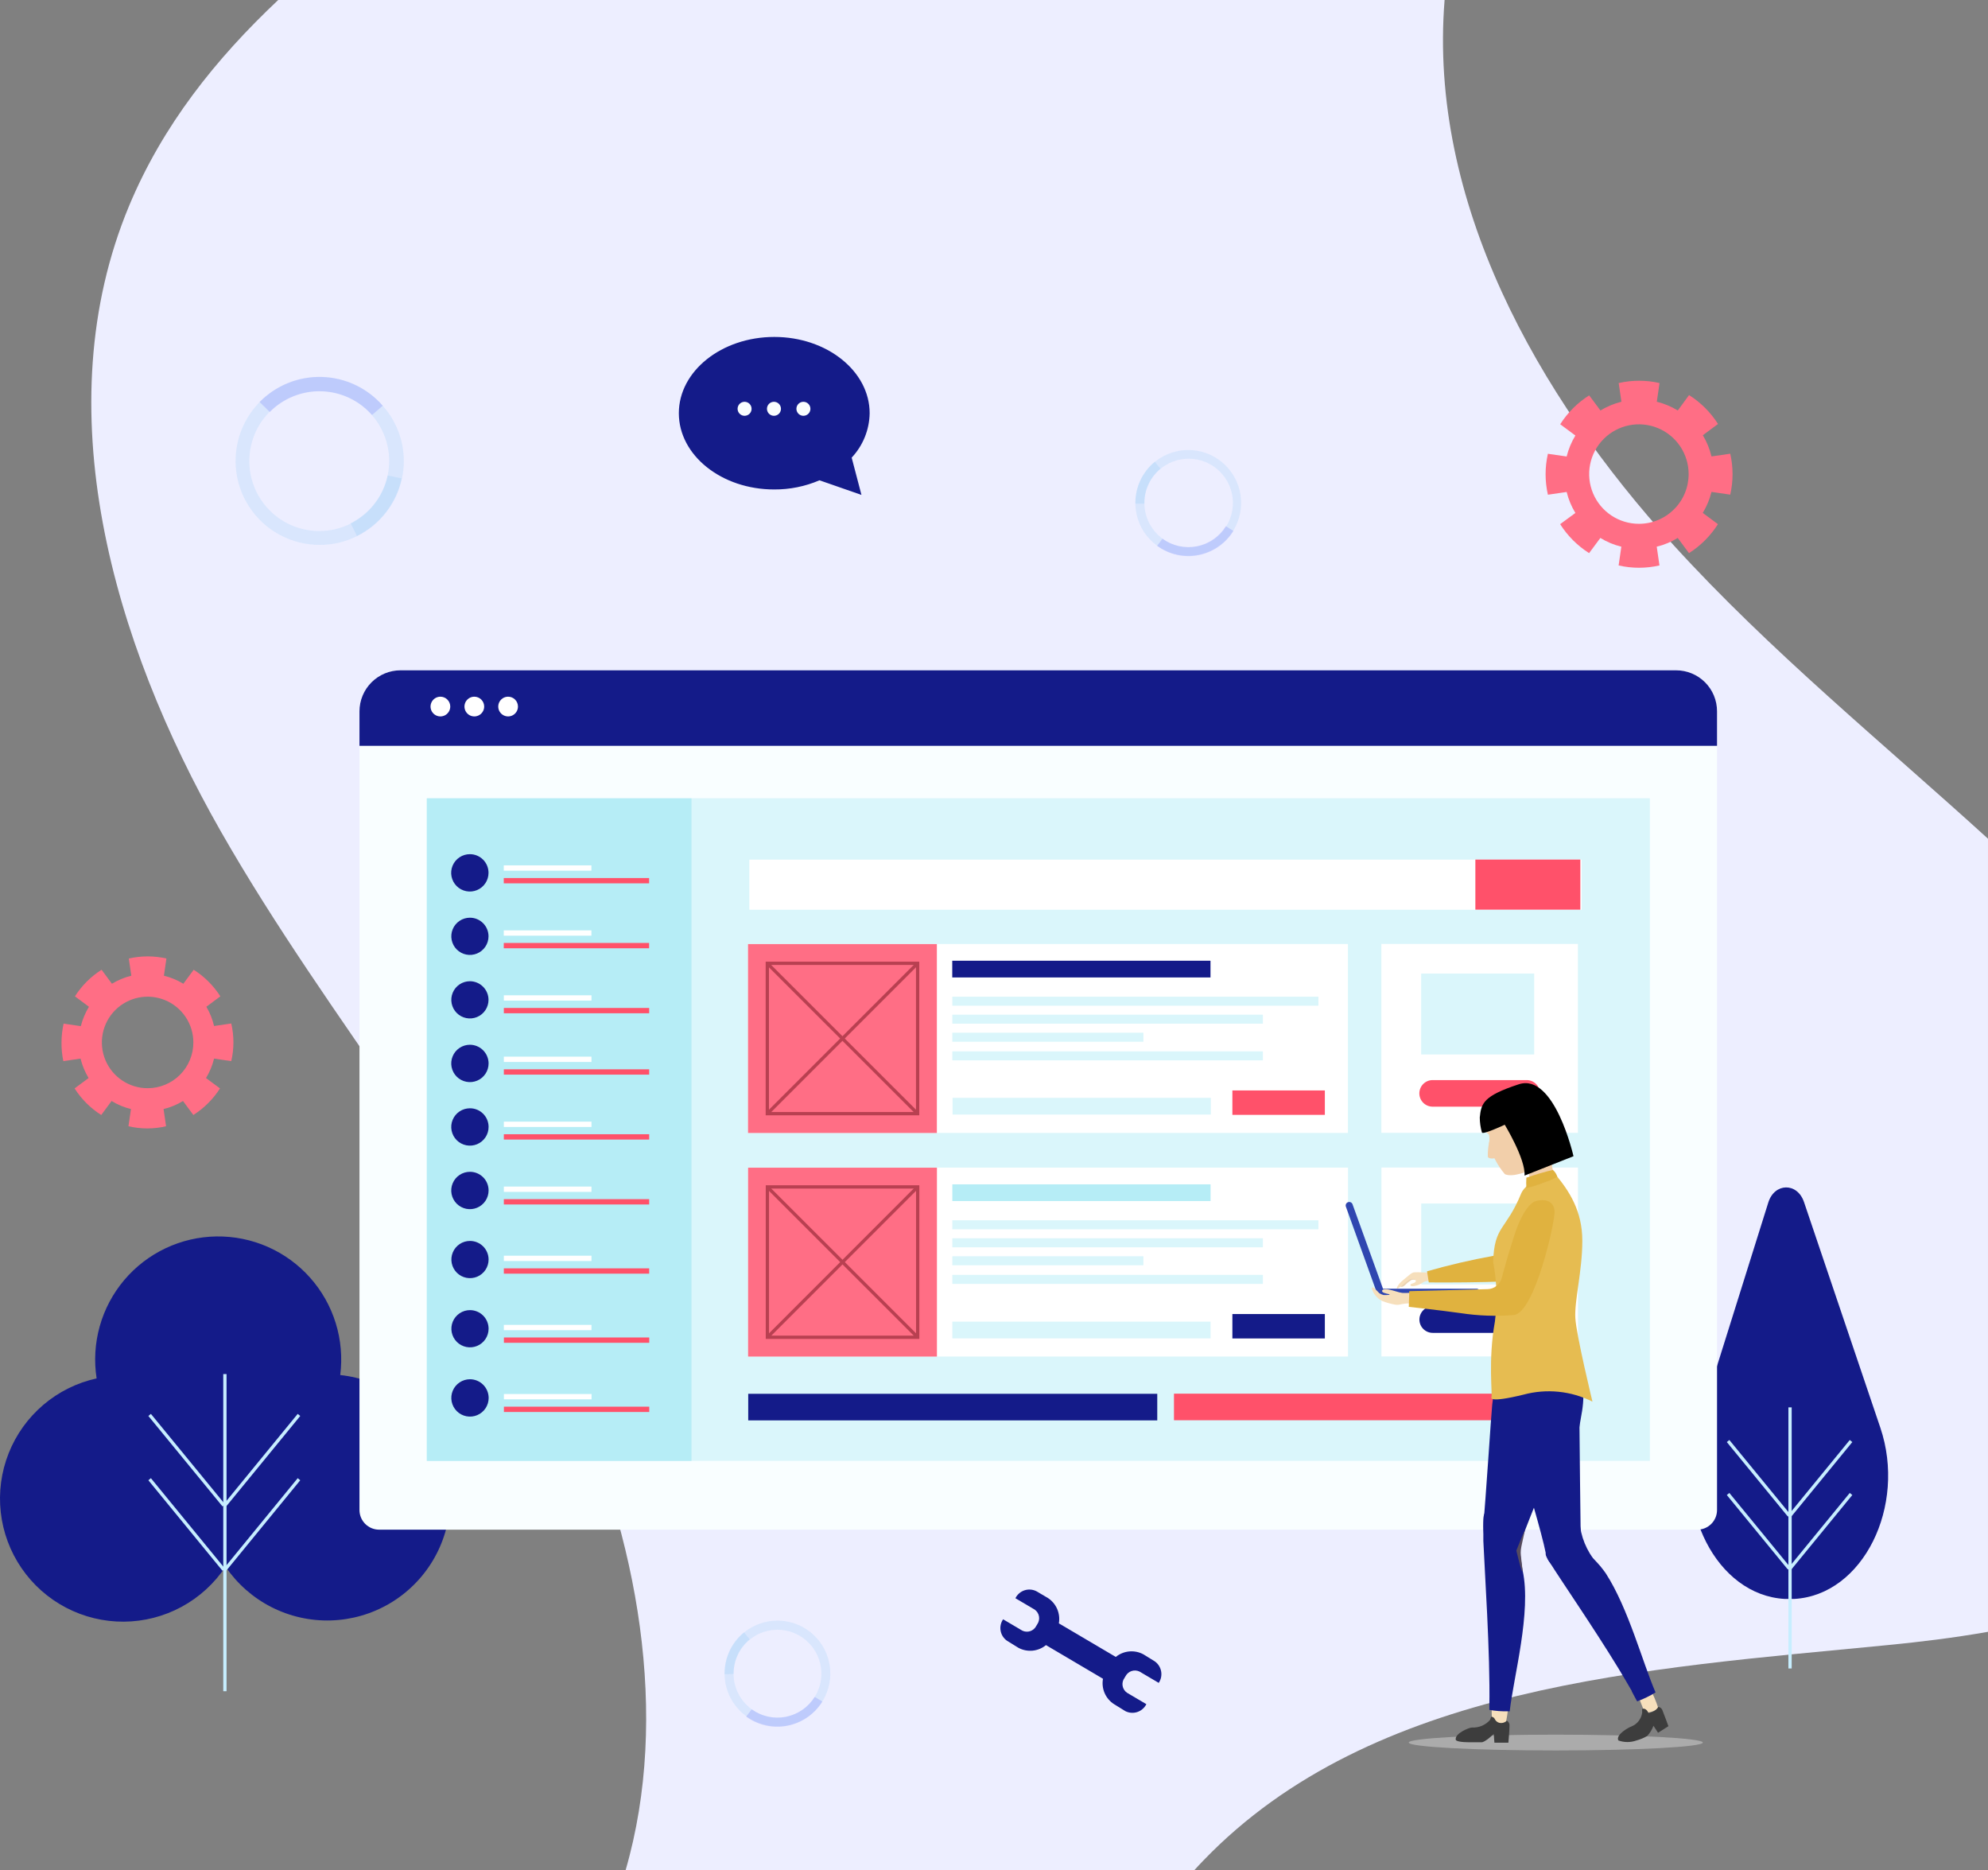 <svg width="606" height="570" viewBox="0 0 606 570" fill="none" xmlns="http://www.w3.org/2000/svg">
<rect x="0" y="0" width="606" height="570" fill="#808080" stroke="none"/>
<path d="M605.998 255.598V497.295C595.743 499.107 585.424 500.365 575.36 501.346C501.098 508.616 418.394 513.435 366.818 566.994C365.88 567.974 364.92 568.977 364.003 570H190.684C204.35 522.944 194.479 468.277 173.222 422.607C145.099 362.247 100.324 311.225 67.298 253.338C34.272 195.451 13.739 124.196 39.346 62.748C49.58 38.208 65.72 17.974 84.803 0H440.354C435.408 61.277 468.434 120.358 510.138 166.113C539.54 198.393 573.654 226.175 605.998 255.598Z" fill="#EDEEFF"/>
<path d="M545.489 487.273H544.039C523.251 486.122 509.925 459.556 517.323 435.655L539.028 366.468C540.926 360.412 547.855 360.306 549.902 366.297L573.185 435.1C581.244 458.959 567.919 486.101 546.96 487.273H545.489Z" fill="#141B89"/>
<path d="M545.658 428.896V508.467" stroke="#C7EEFF" strokeWidth="0.5" stroke-miterlimit="10" strokeLinecap="round"/>
<path d="M526.768 439.152L545.381 461.859" stroke="#C7EEFF" strokeWidth="0.5" stroke-miterlimit="10" strokeLinecap="round"/>
<path d="M526.768 455.292L545.381 477.999" stroke="#C7EEFF" strokeWidth="0.5" stroke-miterlimit="10" strokeLinecap="round"/>
<path d="M564.25 439.152L545.658 461.859" stroke="#C7EEFF" strokeWidth="0.5" stroke-miterlimit="10" strokeLinecap="round"/>
<path d="M564.25 455.292L545.658 477.999" stroke="#C7EEFF" strokeWidth="0.5" stroke-miterlimit="10" strokeLinecap="round"/>
<path d="M103.714 419.046C104.393 413.72 103.92 408.31 102.328 403.183C100.735 398.056 98.061 393.33 94.485 389.326C90.909 385.321 86.515 382.131 81.599 379.971C76.684 377.811 71.362 376.731 65.994 376.805C60.626 376.879 55.336 378.105 50.482 380.4C45.628 382.694 41.324 386.004 37.859 390.106C34.395 394.208 31.852 399.005 30.401 404.174C28.951 409.344 28.628 414.764 29.453 420.069C23.455 421.387 17.873 424.158 13.197 428.138C8.521 432.117 4.894 437.184 2.633 442.893C0.373 448.603 -0.451 454.78 0.234 460.882C0.919 466.984 3.092 472.824 6.561 477.891C10.031 482.957 14.691 487.093 20.134 489.937C25.576 492.781 31.633 494.246 37.773 494.202C43.913 494.158 49.949 492.607 55.349 489.685C60.75 486.763 65.351 482.56 68.747 477.444C72.291 482.65 77.089 486.88 82.698 489.743C88.306 492.606 94.546 494.011 100.84 493.828C107.135 493.644 113.282 491.879 118.715 488.695C124.148 485.51 128.691 481.009 131.926 475.606C135.161 470.203 136.984 464.072 137.226 457.78C137.468 451.487 136.121 445.235 133.31 439.599C130.499 433.964 126.315 429.127 121.142 425.535C115.97 421.943 109.976 419.711 103.714 419.046Z" fill="#141B89"/>
<path d="M68.557 418.748V515.397" stroke="#C7EEFF" strokeWidth="0.5" stroke-miterlimit="10" strokeLinecap="round"/>
<path d="M45.613 431.199L68.214 458.767" stroke="#C7EEFF" strokeWidth="0.5" stroke-miterlimit="10" strokeLinecap="round"/>
<path d="M45.613 450.793L68.214 478.383" stroke="#C7EEFF" strokeWidth="0.5" stroke-miterlimit="10" strokeLinecap="round"/>
<path d="M91.136 431.199L68.557 458.767" stroke="#C7EEFF" strokeWidth="0.5" stroke-miterlimit="10" strokeLinecap="round"/>
<path d="M91.136 450.793L68.557 478.383" stroke="#C7EEFF" strokeWidth="0.5" stroke-miterlimit="10" strokeLinecap="round"/>
<g opacity="0.8">
<g opacity="0.2">
<path d="M116.677 123.641C113.86 120.412 110.277 117.943 106.257 116.46C102.237 114.977 97.909 114.527 93.67 115.151C89.431 115.776 85.417 117.455 81.996 120.035C78.575 122.614 75.856 126.012 74.09 129.916C72.323 133.82 71.566 138.104 71.886 142.377C72.207 146.65 73.595 150.774 75.924 154.37C78.253 157.967 81.448 160.921 85.216 162.961C88.984 165.002 93.203 166.063 97.488 166.049C101.458 166.063 105.375 165.135 108.916 163.341C112.36 161.628 115.373 159.161 117.732 156.123C120.091 153.085 121.734 149.554 122.54 145.793C122.91 144.034 123.095 142.24 123.095 140.442C123.071 134.247 120.789 128.274 116.677 123.641ZM118.17 144.962C117.031 150.302 113.886 155.002 109.384 158.092C104.882 161.183 99.366 162.428 93.973 161.571C88.58 160.715 83.721 157.822 80.398 153.489C77.076 149.156 75.542 143.713 76.114 138.282C76.685 132.852 79.319 127.847 83.471 124.301C87.623 120.755 92.978 118.937 98.431 119.222C103.884 119.507 109.02 121.874 112.78 125.834C116.539 129.794 118.637 135.045 118.639 140.506C118.63 141.982 118.473 143.453 118.17 144.898V144.962Z" fill="#6CBBF4"/>
</g>
<path opacity="0.2" d="M122.436 145.794C121.63 149.555 119.986 153.085 117.627 156.123C115.269 159.161 112.255 161.629 108.811 163.341L106.871 159.461C109.724 158.033 112.22 155.984 114.176 153.464C116.132 150.944 117.497 148.017 118.171 144.898L122.436 145.794Z" fill="#6CBBF4"/>
<g opacity="0.26">
<path d="M116.677 123.642L113.394 126.477C111.463 124.284 109.102 122.511 106.456 121.268C103.811 120.026 100.939 119.34 98.018 119.254C95.097 119.168 92.189 119.683 89.476 120.768C86.762 121.853 84.3 123.484 82.244 125.561L79.131 122.512C81.603 119.995 84.569 118.017 87.842 116.702C91.115 115.387 94.625 114.763 98.151 114.869C101.677 114.975 105.143 115.809 108.331 117.319C111.519 118.829 114.361 120.981 116.677 123.642Z" fill="#5363F9"/>
</g>
</g>
<g opacity="0.8">
<g opacity="0.2">
<path d="M227.525 523.049C230.464 525.181 234.037 526.258 237.665 526.106C241.293 525.954 244.763 524.582 247.513 522.211C250.264 519.84 252.133 516.611 252.819 513.045C253.504 509.479 252.966 505.787 251.291 502.565C249.616 499.344 246.902 496.782 243.589 495.296C240.276 493.809 236.559 493.485 233.038 494.375C229.518 495.265 226.402 497.317 224.194 500.2C221.986 503.082 220.816 506.626 220.873 510.256C220.893 511.39 221.029 512.519 221.278 513.625C222.149 517.42 224.369 520.769 227.525 523.049ZM223.623 510.256C223.594 508.242 224.02 506.246 224.869 504.419C225.718 502.591 226.969 500.979 228.527 499.702C230.128 498.376 232.021 497.448 234.05 496.995C236.631 496.413 239.327 496.609 241.797 497.558C244.267 498.507 246.4 500.167 247.928 502.327C249.455 504.488 250.308 507.053 250.379 509.698C250.45 512.343 249.735 514.95 248.326 517.19C246.916 519.429 244.875 521.2 242.459 522.28C240.043 523.36 237.362 523.7 234.753 523.257C232.144 522.814 229.725 521.608 227.801 519.792C225.877 517.975 224.535 515.629 223.943 513.049C223.728 512.112 223.621 511.154 223.623 510.192V510.256Z" fill="#6CBBF4"/>
</g>
<path opacity="0.2" d="M220.873 510.235C220.833 507.796 221.343 505.379 222.365 503.164C223.388 500.949 224.896 498.994 226.779 497.442L228.528 499.574C226.969 500.851 225.718 502.463 224.869 504.291C224.02 506.118 223.594 508.114 223.624 510.128L220.873 510.235Z" fill="#6CBBF4"/>
<g opacity="0.26">
<path d="M227.525 523.049L229.145 520.917C230.633 521.991 232.326 522.748 234.118 523.14C235.911 523.531 237.765 523.55 239.565 523.194C241.365 522.838 243.073 522.115 244.581 521.07C246.09 520.026 247.368 518.682 248.334 517.122L250.68 518.551C249.513 520.444 247.968 522.077 246.14 523.345C244.313 524.613 242.243 525.49 240.061 525.92C237.879 526.351 235.631 526.325 233.459 525.846C231.287 525.367 229.238 524.444 227.439 523.135L227.525 523.049Z" fill="#5363F9"/>
</g>
</g>
<g opacity="0.8">
<g opacity="0.2">
<path d="M352.746 166.305C355.685 168.437 359.258 169.514 362.886 169.362C366.514 169.21 369.984 167.838 372.734 165.467C375.485 163.096 377.354 159.867 378.04 156.301C378.725 152.735 378.187 149.043 376.511 145.821C374.836 142.6 372.123 140.038 368.81 138.551C365.497 137.065 361.779 136.74 358.259 137.63C354.739 138.521 351.623 140.573 349.415 143.456C347.207 146.338 346.036 149.882 346.094 153.512C346.114 154.646 346.25 155.775 346.499 156.881C347.359 160.681 349.581 164.033 352.746 166.305ZM348.844 153.512C348.785 150.055 350.055 146.707 352.392 144.159C354.729 141.611 357.955 140.057 361.404 139.818C364.853 139.578 368.263 140.672 370.929 142.872C373.596 145.073 375.316 148.213 375.735 151.645C376.155 155.077 375.241 158.539 373.182 161.317C371.123 164.095 368.077 165.977 364.672 166.575C361.266 167.172 357.761 166.44 354.88 164.529C351.998 162.619 349.96 159.675 349.185 156.305C348.972 155.368 348.857 154.41 348.844 153.448V153.512Z" fill="#6CBBF4"/>
</g>
<path opacity="0.2" d="M346.094 153.491C346.053 151.052 346.563 148.635 347.586 146.42C348.608 144.205 350.117 142.249 352 140.698L353.748 142.83C352.178 144.12 350.92 145.75 350.071 147.597C349.221 149.443 348.802 151.459 348.844 153.491H346.094Z" fill="#6CBBF4"/>
<g opacity="0.26">
<path d="M352.746 166.306L354.366 164.174C355.861 165.259 357.563 166.023 359.366 166.42C361.17 166.816 363.036 166.836 364.847 166.477C366.659 166.119 368.377 165.391 369.894 164.337C371.41 163.284 372.693 161.929 373.662 160.357L375.986 161.807C374.82 163.702 373.274 165.334 371.446 166.602C369.618 167.87 367.548 168.746 365.365 169.175C363.182 169.603 360.934 169.575 358.762 169.093C356.59 168.61 354.542 167.683 352.746 166.37V166.306Z" fill="#5363F9"/>
</g>
</g>
<path d="M519.072 132.639L523.699 129.206C521.442 125.656 518.428 122.649 514.872 120.4L511.439 125.091C509.453 123.887 507.297 122.989 505.043 122.426L505.875 116.733C501.777 115.795 497.521 115.795 493.423 116.733L494.255 122.426C492.002 122.993 489.847 123.891 487.858 125.091L484.426 120.486C480.87 122.734 477.856 125.741 475.599 129.291L480.225 132.724C479.017 134.708 478.118 136.865 477.56 139.12L471.846 138.289C470.908 142.394 470.908 146.657 471.846 150.762L477.56 149.93C478.116 152.186 479.015 154.343 480.225 156.326L475.577 159.738C477.834 163.294 480.848 166.309 484.404 168.565L487.837 163.938C489.817 165.156 491.975 166.055 494.233 166.603L493.402 172.317C497.499 173.256 501.756 173.256 505.853 172.317L505.022 166.603C507.281 166.059 509.44 165.159 511.418 163.938L514.851 168.565C518.407 166.309 521.422 163.294 523.678 159.738L519.051 156.305C520.262 154.322 521.16 152.165 521.716 149.909L527.43 150.74C528.368 146.636 528.368 142.372 527.43 138.267L521.716 139.099C521.171 136.823 520.28 134.644 519.072 132.639ZM499.606 159.631C496.607 159.635 493.674 158.75 491.178 157.087C488.683 155.424 486.736 153.058 485.586 150.288C484.435 147.518 484.132 144.47 484.714 141.528C485.297 138.586 486.739 135.882 488.858 133.76C490.977 131.638 493.678 130.192 496.62 129.605C499.561 129.019 502.61 129.318 505.381 130.464C508.152 131.611 510.521 133.554 512.188 136.048C513.855 138.541 514.744 141.473 514.744 144.472C514.747 146.462 514.358 148.432 513.598 150.272C512.839 152.111 511.724 153.782 510.318 155.19C508.912 156.598 507.242 157.715 505.404 158.477C503.566 159.239 501.596 159.631 499.606 159.631Z" fill="#FF6E85"/>
<path d="M62.906 306.811L67.17 303.634C65.086 300.373 62.313 297.608 59.047 295.532L55.891 299.797C54.052 298.682 52.053 297.855 49.964 297.345L50.731 292.1C48.848 291.679 46.925 291.464 44.996 291.46C43.067 291.467 41.144 291.681 39.261 292.1L40.028 297.345C37.947 297.86 35.956 298.687 34.122 299.797L30.967 295.532C27.696 297.603 24.922 300.369 22.843 303.634L27.108 306.811C25.998 308.648 25.165 310.638 24.634 312.717L19.389 311.95C18.971 313.833 18.756 315.756 18.75 317.685C18.729 319.597 18.915 321.506 19.304 323.378L24.549 322.61C25.072 324.695 25.898 326.692 27.001 328.537L22.737 331.693C24.815 334.958 27.589 337.725 30.86 339.795L34.016 335.531C35.844 336.651 37.837 337.478 39.922 337.983L39.154 343.228C41.035 343.664 42.959 343.885 44.889 343.889C46.82 343.888 48.744 343.666 50.625 343.228L49.857 337.983C51.95 337.482 53.95 336.655 55.784 335.531L58.94 339.795C62.206 337.719 64.979 334.954 67.063 331.693L62.799 328.537C63.919 326.701 64.746 324.701 65.251 322.61L70.496 323.378C70.935 321.497 71.156 319.573 71.157 317.642C71.154 315.712 70.932 313.788 70.496 311.907L65.251 312.675C64.775 310.611 63.984 308.633 62.906 306.811ZM44.996 331.629C42.238 331.629 39.542 330.811 37.249 329.279C34.956 327.747 33.169 325.569 32.113 323.021C31.058 320.473 30.782 317.67 31.32 314.965C31.858 312.26 33.186 309.775 35.136 307.825C37.086 305.875 39.571 304.547 42.276 304.009C44.98 303.471 47.784 303.747 50.332 304.802C52.88 305.858 55.058 307.645 56.59 309.938C58.122 312.231 58.94 314.927 58.94 317.685C58.943 319.517 58.584 321.331 57.884 323.024C57.184 324.718 56.157 326.256 54.862 327.551C53.567 328.847 52.028 329.874 50.335 330.573C48.642 331.273 46.828 331.632 44.996 331.629Z" fill="#FF6E85"/>
<path d="M523.401 216.772V460.174C523.401 460.963 523.245 461.743 522.942 462.472C522.64 463.2 522.197 463.861 521.638 464.418C521.08 464.975 520.417 465.415 519.687 465.715C518.958 466.015 518.177 466.168 517.388 466.165H115.591C114.802 466.168 114.021 466.015 113.291 465.715C112.562 465.415 111.899 464.975 111.34 464.418C110.782 463.861 110.339 463.2 110.036 462.472C109.734 461.743 109.578 460.963 109.578 460.174V216.772C109.584 213.46 110.902 210.285 113.244 207.943C115.586 205.601 118.76 204.283 122.072 204.277H510.885C512.528 204.272 514.157 204.591 515.676 205.217C517.196 205.842 518.577 206.762 519.74 207.923C520.903 209.084 521.825 210.464 522.453 211.982C523.081 213.501 523.403 215.128 523.401 216.772Z" fill="#F9FEFF"/>
<path d="M523.401 216.772V227.283H109.578V216.772C109.584 213.46 110.902 210.285 113.244 207.943C115.586 205.601 118.76 204.283 122.072 204.277H510.885C512.528 204.272 514.157 204.591 515.676 205.217C517.196 205.842 518.577 206.762 519.74 207.923C520.903 209.084 521.825 210.464 522.453 211.982C523.081 213.501 523.403 215.128 523.401 216.772Z" fill="#141B89"/>
<path d="M502.931 243.274H130.109V445.186H502.931V243.274Z" fill="#DAF6FB"/>
<path d="M482.122 261.974H228.422V277.24H482.122V261.974Z" fill="white"/>
<path d="M481.737 261.952H449.734V277.218H481.737V261.952Z" fill="#FF516A"/>
<path d="M137.253 215.323C137.253 215.917 137.076 216.498 136.746 216.993C136.416 217.487 135.946 217.873 135.397 218.1C134.848 218.328 134.243 218.387 133.66 218.271C133.077 218.155 132.541 217.869 132.121 217.448C131.7 217.028 131.414 216.492 131.298 215.909C131.182 215.326 131.242 214.722 131.469 214.172C131.697 213.623 132.082 213.153 132.576 212.823C133.071 212.493 133.652 212.316 134.247 212.316C135.044 212.316 135.808 212.633 136.372 213.197C136.936 213.761 137.253 214.525 137.253 215.323Z" fill="white"/>
<path d="M147.593 215.323C147.593 215.917 147.416 216.498 147.086 216.993C146.756 217.487 146.286 217.873 145.737 218.1C145.188 218.328 144.583 218.387 144 218.271C143.417 218.155 142.881 217.869 142.461 217.448C142.04 217.028 141.754 216.492 141.638 215.909C141.522 215.326 141.581 214.722 141.809 214.172C142.036 213.623 142.422 213.153 142.916 212.823C143.411 212.493 143.992 212.316 144.586 212.316C145.384 212.316 146.148 212.633 146.712 213.197C147.276 213.761 147.593 214.525 147.593 215.323Z" fill="white"/>
<path d="M157.891 215.301C157.896 215.897 157.723 216.48 157.395 216.977C157.067 217.474 156.599 217.863 156.05 218.094C155.501 218.325 154.896 218.387 154.312 218.274C153.727 218.16 153.19 217.876 152.767 217.456C152.344 217.036 152.056 216.501 151.938 215.917C151.821 215.333 151.879 214.728 152.106 214.177C152.333 213.627 152.718 213.156 153.213 212.825C153.708 212.493 154.29 212.316 154.885 212.316C155.679 212.316 156.44 212.63 157.003 213.189C157.567 213.749 157.886 214.508 157.891 215.301Z" fill="white"/>
<path d="M352.766 424.76H228.08V432.862H352.766V424.76Z" fill="#141B89"/>
<path d="M481.012 424.718H357.861V432.82H481.012V424.718Z" fill="#FF516A"/>
<path d="M210.789 243.296H130.109V445.207H210.789V243.296Z" fill="#B6EDF6"/>
<path d="M148.915 266.002C148.915 267.129 148.58 268.231 147.954 269.167C147.327 270.104 146.437 270.834 145.396 271.264C144.354 271.694 143.208 271.806 142.104 271.584C140.999 271.363 139.984 270.818 139.189 270.02C138.394 269.222 137.853 268.206 137.636 267.1C137.419 265.994 137.535 264.849 137.969 263.809C138.403 262.769 139.136 261.882 140.075 261.259C141.014 260.636 142.117 260.305 143.243 260.31C143.99 260.31 144.729 260.457 145.419 260.743C146.108 261.03 146.734 261.449 147.261 261.978C147.788 262.507 148.205 263.135 148.489 263.825C148.773 264.516 148.918 265.256 148.915 266.002Z" fill="#141B89"/>
<path d="M180.278 263.722H153.562V265.342H180.278V263.722Z" fill="white"/>
<path d="M180.278 283.528H153.562V285.149H180.278V283.528Z" fill="white"/>
<path d="M180.299 303.315H153.584V304.936H180.299V303.315Z" fill="white"/>
<path d="M180.299 322.014H153.584V323.634H180.299V322.014Z" fill="white"/>
<path d="M180.299 341.821H153.584V343.442H180.299V341.821Z" fill="white"/>
<path d="M180.299 361.606H153.584V363.227H180.299V361.606Z" fill="white"/>
<path d="M197.868 267.581H153.562V269.201H197.868V267.581Z" fill="#FF516A"/>
<path d="M197.868 287.367H153.562V288.988H197.868V287.367Z" fill="#FF516A"/>
<path d="M197.889 307.174H153.584V308.794H197.889V307.174Z" fill="#FF516A"/>
<path d="M197.889 325.873H153.584V327.493H197.889V325.873Z" fill="#FF516A"/>
<path d="M197.889 345.658H153.584V347.279H197.889V345.658Z" fill="#FF516A"/>
<path d="M197.889 365.444H153.584V367.065H197.889V365.444Z" fill="#FF516A"/>
<path d="M148.915 285.341C148.915 286.463 148.582 287.56 147.959 288.492C147.336 289.425 146.45 290.152 145.414 290.581C144.378 291.01 143.237 291.123 142.137 290.904C141.037 290.685 140.027 290.145 139.233 289.352C138.44 288.559 137.9 287.548 137.681 286.448C137.462 285.348 137.575 284.207 138.004 283.171C138.433 282.135 139.16 281.249 140.093 280.626C141.025 280.003 142.122 279.67 143.244 279.67C144.748 279.67 146.19 280.267 147.254 281.331C148.318 282.395 148.915 283.837 148.915 285.341Z" fill="#141B89"/>
<path d="M148.915 304.701C148.915 305.822 148.582 306.919 147.959 307.852C147.336 308.784 146.45 309.511 145.414 309.94C144.378 310.37 143.237 310.482 142.137 310.263C141.037 310.044 140.027 309.504 139.233 308.711C138.44 307.918 137.9 306.907 137.681 305.807C137.462 304.707 137.575 303.567 138.004 302.53C138.433 301.494 139.16 300.608 140.093 299.985C141.025 299.362 142.122 299.029 143.244 299.029C144.746 299.035 146.185 299.634 147.248 300.697C148.31 301.759 148.909 303.198 148.915 304.701Z" fill="#141B89"/>
<path d="M148.936 324.06C148.94 325.187 148.61 326.29 147.987 327.229C147.364 328.168 146.477 328.901 145.437 329.335C144.397 329.769 143.252 329.885 142.146 329.667C141.04 329.45 140.024 328.91 139.226 328.114C138.427 327.319 137.883 326.305 137.662 325.2C137.44 324.095 137.552 322.949 137.982 321.908C138.412 320.866 139.142 319.976 140.079 319.35C141.015 318.723 142.117 318.389 143.244 318.389C144.748 318.394 146.189 318.993 147.255 320.055C148.321 321.116 148.925 322.556 148.936 324.06Z" fill="#141B89"/>
<path d="M148.936 343.421C148.94 344.547 148.61 345.65 147.987 346.589C147.364 347.528 146.477 348.261 145.437 348.695C144.397 349.129 143.252 349.245 142.146 349.028C141.04 348.811 140.024 348.27 139.226 347.475C138.427 346.679 137.883 345.665 137.662 344.56C137.44 343.455 137.552 342.31 137.982 341.268C138.412 340.227 139.142 339.336 140.079 338.71C141.015 338.083 142.117 337.749 143.244 337.749C143.99 337.746 144.73 337.891 145.42 338.175C146.111 338.458 146.739 338.876 147.268 339.403C147.796 339.93 148.216 340.556 148.503 341.245C148.789 341.935 148.936 342.674 148.936 343.421Z" fill="#141B89"/>
<path d="M148.936 362.78C148.94 363.908 148.61 365.011 147.986 365.951C147.362 366.89 146.473 367.623 145.432 368.056C144.391 368.49 143.244 368.605 142.138 368.386C141.032 368.167 140.016 367.624 139.218 366.827C138.421 366.029 137.878 365.013 137.659 363.907C137.44 362.8 137.555 361.654 137.988 360.613C138.422 359.572 139.155 358.683 140.094 358.059C141.034 357.435 142.137 357.104 143.265 357.108C144.769 357.108 146.212 357.706 147.275 358.77C148.339 359.833 148.936 361.276 148.936 362.78Z" fill="#141B89"/>
<path d="M180.299 382.672H153.584V384.292H180.299V382.672Z" fill="white"/>
<path d="M197.889 386.531H153.584V388.152H197.889V386.531Z" fill="#FF516A"/>
<path d="M148.937 383.845C148.937 384.967 148.604 386.063 147.981 386.996C147.358 387.929 146.472 388.656 145.436 389.085C144.399 389.514 143.259 389.627 142.159 389.408C141.059 389.189 140.048 388.649 139.255 387.856C138.462 387.062 137.922 386.052 137.703 384.952C137.484 383.852 137.596 382.711 138.025 381.675C138.455 380.639 139.182 379.753 140.114 379.13C141.047 378.506 142.143 378.174 143.265 378.174C144.769 378.174 146.212 378.771 147.275 379.835C148.339 380.899 148.937 382.341 148.937 383.845Z" fill="#141B89"/>
<path d="M180.299 403.759H153.584V405.379H180.299V403.759Z" fill="white"/>
<path d="M197.911 407.597H153.605V409.217H197.911V407.597Z" fill="#FF516A"/>
<path d="M148.937 404.931C148.937 406.053 148.604 407.149 147.981 408.082C147.358 409.015 146.472 409.742 145.436 410.171C144.399 410.6 143.259 410.712 142.159 410.494C141.059 410.275 140.048 409.735 139.255 408.941C138.462 408.148 137.922 407.138 137.703 406.038C137.484 404.938 137.596 403.797 138.025 402.761C138.455 401.725 139.182 400.839 140.114 400.216C141.047 399.592 142.143 399.26 143.265 399.26C144.769 399.26 146.212 399.857 147.275 400.921C148.339 401.985 148.937 403.427 148.937 404.931Z" fill="#141B89"/>
<path d="M180.321 424.824H153.605V426.445H180.321V424.824Z" fill="white"/>
<path d="M197.911 428.684H153.605V430.304H197.911V428.684Z" fill="#FF516A"/>
<path d="M148.958 425.997C148.962 427.123 148.632 428.226 148.009 429.165C147.386 430.104 146.498 430.837 145.458 431.271C144.418 431.705 143.273 431.821 142.167 431.604C141.062 431.387 140.045 430.846 139.247 430.051C138.449 429.256 137.905 428.241 137.683 427.136C137.462 426.032 137.573 424.886 138.004 423.844C138.434 422.803 139.163 421.913 140.1 421.286C141.037 420.66 142.138 420.325 143.265 420.325C144.769 420.331 146.211 420.929 147.277 421.991C148.342 423.053 148.946 424.492 148.958 425.997Z" fill="#141B89"/>
<path d="M410.889 287.687H228.018V345.254H410.889V287.687Z" fill="white"/>
<path d="M480.993 287.665H421.08V345.232H480.993V287.665Z" fill="white"/>
<path d="M481.014 355.808H421.102V413.375H481.014V355.808Z" fill="white"/>
<path d="M285.585 287.708H228.018V345.275H285.585V287.708Z" fill="#FF6E85"/>
<path d="M279.72 293.571H233.9V339.39H279.72V293.571Z" stroke="#B84051" strokeWidth="0.55" stroke-miterlimit="10"/>
<path d="M233.9 293.593L279.72 339.391" stroke="#B84051" strokeWidth="0.55" stroke-miterlimit="10"/>
<path d="M279.72 293.571L233.9 339.39" stroke="#B84051" strokeWidth="0.55" stroke-miterlimit="10"/>
<path d="M410.909 355.828H228.037V413.395H410.909V355.828Z" fill="white"/>
<path d="M285.604 355.851H228.037V413.418H285.604V355.851Z" fill="#FF6E85"/>
<path d="M279.741 361.713H233.922V407.532H279.741V361.713Z" stroke="#B84051" strokeWidth="0.55" stroke-miterlimit="10"/>
<path d="M233.9 361.713L279.741 407.532" stroke="#B84051" strokeWidth="0.55" stroke-miterlimit="10"/>
<path d="M279.72 361.713L233.922 407.532" stroke="#B84051" strokeWidth="0.55" stroke-miterlimit="10"/>
<path d="M465.386 337.258H436.709C435.635 337.258 434.604 336.831 433.845 336.072C433.085 335.312 432.658 334.282 432.658 333.207C432.658 332.133 433.085 331.103 433.845 330.343C434.604 329.583 435.635 329.156 436.709 329.156H465.386C466.455 329.156 467.48 329.581 468.236 330.337C468.991 331.092 469.416 332.117 469.416 333.186C469.419 333.718 469.317 334.245 469.116 334.738C468.915 335.23 468.619 335.679 468.244 336.057C467.87 336.435 467.425 336.736 466.935 336.942C466.444 337.148 465.918 337.256 465.386 337.258Z" fill="#FF516A"/>
<path d="M465.384 406.19H436.729C435.654 406.19 434.624 405.763 433.864 405.003C433.105 404.244 432.678 403.213 432.678 402.139C432.678 401.068 433.102 400.041 433.857 399.282C434.612 398.523 435.637 398.094 436.707 398.088H465.384C466.459 398.088 467.489 398.515 468.249 399.274C469.009 400.034 469.435 401.065 469.435 402.139C469.435 403.213 469.009 404.244 468.249 405.003C467.489 405.763 466.459 406.19 465.384 406.19Z" fill="#141B89"/>
<path d="M368.993 292.782H290.275V297.878H368.993V292.782Z" fill="#141B89"/>
<path d="M369.093 334.565H290.375V339.661H369.093V334.565Z" fill="#DAF6FB"/>
<path d="M401.89 303.741H290.295V306.492H401.89V303.741Z" fill="#DAF6FB"/>
<path d="M384.961 309.221H290.295V311.971H384.961V309.221Z" fill="#DAF6FB"/>
<path d="M384.961 320.394H290.295V323.144H384.961V320.394Z" fill="#DAF6FB"/>
<path d="M348.544 314.722H290.295V317.472H348.544V314.722Z" fill="#DAF6FB"/>
<path d="M403.853 332.312H375.666V339.753H403.853V332.312Z" fill="#FF516A"/>
<path d="M369.013 360.925H290.295V366.021H369.013V360.925Z" fill="#B6EDF6"/>
<path d="M369.013 402.777H290.295V407.873H369.013V402.777Z" fill="#DAF6FB"/>
<path d="M401.89 371.884H290.295V374.634H401.89V371.884Z" fill="#DAF6FB"/>
<path d="M384.961 377.363H290.295V380.114H384.961V377.363Z" fill="#DAF6FB"/>
<path d="M384.961 388.514H290.295V391.264H384.961V388.514Z" fill="#DAF6FB"/>
<path d="M348.544 382.843H290.295V385.593H348.544V382.843Z" fill="#DAF6FB"/>
<path d="M403.853 400.454H375.666V407.895H403.853V400.454Z" fill="#141B89"/>
<path d="M467.666 296.685H433.211V321.353H467.666V296.685Z" fill="#DAF6FB"/>
<path d="M467.687 366.767H433.232V391.435H467.687V366.767Z" fill="#DAF6FB"/>
<g opacity="0.5">
<path d="M429.416 531.046C429.416 532.368 449.501 533.455 474.19 533.455C498.88 533.455 519.071 532.368 519.071 531.046C519.071 529.724 498.966 528.637 474.19 528.637C449.415 528.637 429.416 529.724 429.416 531.046Z" fill="#D6D6D6"/>
</g>
<path d="M454.81 516.398C454.655 518.997 454.655 521.603 454.81 524.202C455.087 525.353 458.626 525.46 459.074 524.842C459.575 522.208 459.903 519.544 460.055 516.868" fill="#F6DFBC"/>
<path d="M460.141 525.929C460.141 527.144 459.8 531.088 459.8 531.088H455.536L455.344 528.423C455.344 528.423 452.721 530.96 451.634 530.96H448.009C445.344 530.96 443.745 530.619 443.745 530.15C443.468 528.21 447.86 526.462 448.692 526.462C449.723 526.519 450.754 526.342 451.707 525.943C452.66 525.544 453.51 524.934 454.192 524.159C454.597 523.285 454.406 523.05 454.896 523.221C455.059 523.268 455.209 523.35 455.338 523.46C455.467 523.571 455.57 523.707 455.642 523.86C455.835 524.277 456.157 524.62 456.56 524.839C456.963 525.058 457.427 525.141 457.881 525.076C458.428 525.007 458.938 524.759 459.331 524.372C459.603 524.524 459.824 524.753 459.968 525.029C460.112 525.306 460.172 525.618 460.141 525.929Z" fill="#3D3D3D"/>
<path d="M499.52 517.187C499.52 517.187 500.692 520.342 501.204 521.451C501.716 522.56 505.212 521.195 505.468 520.47C504.787 518.333 503.894 516.269 502.803 514.309" fill="#F6DFBC"/>
<path d="M506.685 521.025C507.154 522.155 508.582 526.057 508.582 526.057L505.427 528.061L504.02 525.929C503.602 527.11 502.933 528.187 502.058 529.084C501.043 529.655 499.962 530.099 498.839 530.406C497.061 531.046 495.115 531.046 493.338 530.406C492.357 528.679 496.536 526.376 497.303 526.142C498.182 525.79 498.951 525.209 499.528 524.459C500.106 523.709 500.471 522.817 500.587 521.878C500.587 520.897 500.395 520.769 500.907 520.726C500.907 520.726 501.909 520.577 502.506 522.069C502.506 522.069 504.851 521.643 505.448 520.172C505.709 520.2 505.958 520.293 506.174 520.442C506.39 520.591 506.566 520.791 506.685 521.025Z" fill="#3D3D3D"/>
<path d="M481.334 435.421C481.334 435.421 481.675 433.288 481.952 431.817C482.826 427.297 484.191 418.257 476.814 411.136C471.831 413.306 466.559 414.742 461.164 415.4C455.685 415.784 455.855 415.4 455.855 415.4C455.855 415.4 454.064 422.862 456.282 441.412L481.334 435.421Z" fill="#141B89"/>
<path d="M504.658 515.759C502.89 516.862 501.01 517.776 499.051 518.488L498.539 517.571C498.177 516.91 497.814 516.228 497.409 515.439V515.311C496.172 513.179 494.808 510.855 493.379 508.488C485.64 495.802 475.768 481.538 472.272 475.909C472.002 475.484 471.774 475.034 471.589 474.566C471.567 474.483 471.531 474.403 471.483 474.331C471.387 474.105 471.316 473.869 471.269 473.628C471.269 473.479 471.269 473.351 471.269 473.18C471.191 472.733 471.216 472.274 471.341 471.838C471.467 471.403 471.69 471.001 471.994 470.664C472.128 470.513 472.278 470.377 472.442 470.259C474.318 468.895 478.135 469.214 481.248 471.41L481.738 471.773L481.994 471.965C484.926 474.004 487.468 476.554 489.499 479.491C496.407 490.194 500.65 506.505 504.658 515.759Z" fill="#141B89"/>
<path d="M481.76 472.946C481.888 478.894 479.628 480.259 477.304 479.662C476.879 479.543 476.465 479.386 476.068 479.193C474.429 478.361 473.034 477.12 472.017 475.59C471.817 475.268 471.639 474.933 471.484 474.588C471.461 474.504 471.425 474.425 471.377 474.353C471.281 474.127 471.21 473.891 471.164 473.649C471.164 473.5 471.164 473.372 471.164 473.202C470.588 470.238 469.202 465.164 467.518 459.236L464.469 448.576C461.292 437.617 458.307 426.892 458.392 423.737C458.691 412.436 471.803 421.434 478.093 425.869C479.255 426.852 480.167 428.097 480.753 429.502C481.339 430.908 481.582 432.432 481.462 433.949C481.462 436.764 481.782 464.289 481.888 471.965C481.899 472.143 481.899 472.321 481.888 472.498L481.76 472.946Z" fill="#141B89"/>
<path d="M481.653 465.164C482.344 469.882 484.543 474.251 487.922 477.616C487.922 477.616 479.265 474.993 478.796 474.503C477.672 472.385 476.792 470.146 476.174 467.829C476.238 467.211 481.653 465.164 481.653 465.164Z" fill="#141B89"/>
<path d="M460.204 521.516H459.693C457.786 521.562 455.879 521.419 454 521.089V520.044C454.299 504.032 452.508 477.85 452.166 469.577C452.166 469.002 452.166 464.034 452.166 463.543C452.017 456.422 459.16 462.776 461.74 468.341C462.379 469.706 462.873 471.135 463.211 472.605C463.659 474.46 463.68 476.528 464.149 478.639C466.899 491.197 461.335 511.217 460.204 521.516Z" fill="#141B89"/>
<path d="M477.176 435.357C477.176 435.527 465.385 464.716 463.082 471.07C462.8 471.588 462.4 472.033 461.915 472.37C461.43 472.707 460.874 472.926 460.289 473.01C457.112 473.799 452.443 472.519 452.209 466.23C452.157 465.47 452.157 464.708 452.209 463.948C452.763 458.874 454.575 430.73 454.874 428.022C455.172 425.314 455.748 421.349 457.198 420.901C464.468 418.598 479.308 425.208 477.176 435.357Z" fill="#141B89"/>
<path d="M464.915 466.038C463.316 473.522 463.316 471.709 463.977 477.274C464.638 482.839 462.229 472.541 462.229 472.541L463.742 468.746L464.915 466.038Z" fill="#564B5E"/>
<path d="M432.167 389.047C431.584 388.935 430.99 388.892 430.397 388.919C430.198 389.065 429.992 389.2 429.779 389.324V389.622H429.651L428.35 390.454C428.244 390.454 426.9 392.096 426.9 392.096C426.9 392.096 427.114 392.288 427.625 392.096C428.137 391.904 428.926 390.966 429.31 390.71L430.29 390.049C430.578 389.973 430.879 389.959 431.173 390.007C431.466 390.055 431.747 390.163 431.996 390.326C432.636 391.072 432.167 389.047 432.167 389.047Z" fill="#EAD2B2"/>
<path d="M439.501 386.659C439.501 386.659 436.623 387.576 435.728 387.747C434.832 387.917 432.359 387.619 431.037 387.747C430.355 387.747 428.905 389.132 427.604 390.199C426.304 391.265 425.579 392.523 425.877 392.693C426.176 392.864 428.009 391.158 429.225 390.262C429.505 389.998 429.858 389.824 430.238 389.764C430.618 389.703 431.008 389.758 431.357 389.921C431.783 390.22 431.591 390.668 431.229 390.881C430.866 391.094 430.056 391.222 429.971 391.456C429.886 391.691 429.971 392.139 431.165 391.904C432.061 391.749 432.912 391.399 433.66 390.881C434.159 390.549 434.745 390.372 435.344 390.369C436.239 390.263 440.632 389.474 440.632 389.474" fill="#F6DFBC"/>
<path d="M458.242 382.225L457.325 389.815V390.582H456.579L453.082 390.689C444.554 390.902 435.535 390.817 435.535 390.817L435.002 387.427C441.663 385.519 448.417 383.946 455.236 382.715L458.242 382.225Z" fill="#E0B23F"/>
<path d="M420.868 393.994C420.596 394.09 420.298 394.074 420.038 393.95C419.778 393.826 419.578 393.604 419.482 393.333L410.271 367.748C410.221 367.613 410.198 367.47 410.204 367.327C410.21 367.184 410.245 367.044 410.307 366.914C410.369 366.785 410.456 366.669 410.563 366.574C410.671 366.479 410.796 366.407 410.932 366.362C411.065 366.315 411.206 366.295 411.347 366.302C411.488 366.31 411.625 366.346 411.752 366.407C411.879 366.469 411.993 366.555 412.086 366.661C412.18 366.766 412.251 366.889 412.297 367.023L421.529 392.608C421.624 392.88 421.608 393.178 421.485 393.438C421.361 393.697 421.139 393.898 420.868 393.994Z" fill="#2F46B0"/>
<path d="M450.097 394.975H420.802C420.655 394.978 420.508 394.951 420.371 394.897C420.234 394.842 420.109 394.761 420.004 394.658C419.899 394.555 419.815 394.432 419.758 394.296C419.701 394.16 419.672 394.014 419.672 393.866C419.672 393.567 419.791 393.279 420.003 393.067C420.215 392.855 420.502 392.736 420.802 392.736H450.097C450.245 392.736 450.391 392.766 450.526 392.823C450.662 392.88 450.786 392.963 450.889 393.069C450.992 393.174 451.073 393.299 451.128 393.436C451.182 393.573 451.209 393.719 451.206 393.866C451.206 394.16 451.089 394.442 450.881 394.65C450.673 394.858 450.391 394.975 450.097 394.975Z" fill="#2F46B0"/>
<path d="M485.428 427.148C478.92 423.878 471.437 423.119 464.405 425.016C453.51 427.681 454.619 425.868 454.619 425.868C455.024 425.058 453.553 414.611 455.685 402.778C456.487 396.719 456.307 390.571 455.152 384.569C455.514 373.354 459.011 375.103 463.68 363.76C465.514 359.282 474.042 357.79 474.042 357.79C478.307 362.907 482.358 369.005 482.336 378.194C482.315 387.384 479.906 396.403 480.204 401.648C480.503 406.893 485.428 427.148 485.428 427.148Z" fill="#E6BC51"/>
<path d="M431.4 396.553L431.059 393.845C429.865 394.01 428.659 394.067 427.456 394.016C426.304 393.888 424.94 393.269 423.191 392.949C421.443 392.63 421.059 393.312 421.422 393.717C421.784 394.122 423.554 394.421 423.554 394.421C423.554 394.421 423.81 394.655 422.786 394.655H421.72C421.275 394.535 420.851 394.348 420.462 394.101L419.865 393.483C418.757 392.331 418.074 391.947 418.181 392.736C418.379 393.434 418.712 394.086 419.162 394.655C419.752 395.479 420.556 396.128 421.486 396.531C422.686 396.997 423.928 397.347 425.196 397.576C425.674 397.672 426.167 397.672 426.645 397.576C427.688 397.336 428.753 397.208 429.822 397.192H431.315C433.553 397.363 432.445 396.915 431.4 396.553Z" fill="#F6DFBC"/>
<path d="M468.221 366.021C468.221 366.021 464.831 366.405 461.547 376.682C459.714 382.374 458.498 386.724 457.773 389.474C457.522 390.423 456.971 391.265 456.203 391.876C455.435 392.486 454.49 392.833 453.509 392.864L429.587 393.483L429.438 398.259C429.438 398.259 438.776 399.261 445.258 400.178C450.633 400.999 456.085 401.192 461.505 400.753C467.901 399.964 474.169 371.906 473.871 369.049C473.444 364.422 468.221 366.021 468.221 366.021Z" fill="#E0B23F"/>
<path d="M452.443 341.842C452.443 341.842 451.846 343.057 453.189 345.168C453.317 345.36 453.85 345.637 453.914 345.872C454.053 346.712 454.053 347.569 453.914 348.409C454.76 351.884 456.41 355.112 458.733 357.833C461.035 358.856 465.555 357.236 469.393 355.232C470.225 355.232 474.723 352.929 474.062 346.533C473.334 341.896 471.25 337.578 468.071 334.124C467.73 333.975 457.837 335.808 457.411 335.893C456.984 335.979 452.443 341.842 452.443 341.842Z" fill="#F2CFAA"/>
<path d="M472.975 352.204C472.975 352.204 472.592 356.618 474.233 357.982C471.718 361.031 466.067 361.479 466.067 361.479C466.067 361.479 467.347 359.347 464.468 354.038C461.59 348.729 472.975 352.204 472.975 352.204Z" fill="#F2CFAA"/>
<path d="M465.279 362.054C465.212 361.004 465.212 359.95 465.279 358.899C467.931 357.975 470.628 357.185 473.36 356.532C474.02 357.088 474.496 357.832 474.724 358.664C471.724 360.17 468.553 361.309 465.279 362.054Z" fill="#E0B23F"/>
<path d="M454.084 347.471C453.665 349.114 453.478 350.808 453.53 352.503C453.871 353.483 456.302 352.865 456.302 352.865L454.084 347.471Z" fill="#F2CFAA"/>
<path d="M451.078 340.541C451.083 342.093 451.306 343.636 451.739 345.125C451.995 345.914 458.69 342.759 458.69 342.759C458.69 342.759 465.086 353.27 464.724 358.259L479.648 352.353C479.648 352.353 473.87 326.874 462.975 330.435C452.08 333.996 451.526 336.277 451.078 340.541Z" fill="black"/>
<path d="M342.768 511.367L343.088 510.834C343.471 510.086 344.132 509.518 344.929 509.251C345.726 508.984 346.595 509.04 347.352 509.405L353.215 512.859C353.911 511.823 354.173 510.555 353.946 509.328C353.719 508.1 353.02 507.011 352 506.292L348.546 504.16C347.221 503.444 345.714 503.136 344.215 503.277C342.716 503.417 341.292 503.999 340.124 504.949L322.769 494.715C323.033 493.231 322.852 491.702 322.249 490.321C321.645 488.94 320.647 487.768 319.378 486.954L315.924 484.928C315.365 484.644 314.755 484.473 314.13 484.426C313.504 484.38 312.875 484.458 312.28 484.656C311.685 484.854 311.135 485.169 310.663 485.582C310.19 485.995 309.805 486.497 309.528 487.06L315.391 490.514C316.086 491.001 316.561 491.742 316.713 492.576C316.864 493.41 316.681 494.271 316.202 494.971L315.882 495.504C315.502 496.255 314.841 496.826 314.043 497.094C313.245 497.361 312.373 497.303 311.618 496.932L305.776 493.478C305.068 494.505 304.796 495.771 305.02 496.998C305.244 498.225 305.945 499.313 306.97 500.024L310.424 502.156C311.749 502.875 313.258 503.182 314.758 503.037C316.259 502.893 317.682 502.304 318.845 501.346L336.222 511.601C335.952 513.08 336.128 514.606 336.728 515.984C337.328 517.362 338.324 518.531 339.591 519.341L343.045 521.473C343.605 521.754 344.214 521.923 344.839 521.968C345.464 522.013 346.092 521.935 346.686 521.737C347.281 521.538 347.83 521.225 348.303 520.814C348.776 520.402 349.163 519.902 349.441 519.341L343.578 515.887C343.22 515.649 342.915 515.342 342.679 514.983C342.443 514.625 342.283 514.222 342.207 513.8C342.131 513.377 342.142 512.944 342.238 512.526C342.335 512.108 342.515 511.713 342.768 511.367Z" fill="#141B89"/>
<path d="M259.614 139.462C263.066 135.791 265.021 130.961 265.094 125.923C265.094 113.13 252.088 102.683 236.033 102.683C219.978 102.683 206.93 113.087 206.93 125.923C206.93 138.758 219.936 149.163 235.99 149.163C240.739 149.192 245.442 148.241 249.807 146.37L262.599 150.826L259.614 139.462Z" fill="#141B89"/>
<path d="M229.104 124.579C229.104 125.001 228.979 125.413 228.745 125.764C228.51 126.115 228.177 126.388 227.788 126.549C227.398 126.711 226.97 126.753 226.556 126.671C226.142 126.588 225.763 126.385 225.464 126.087C225.166 125.789 224.963 125.409 224.881 124.995C224.799 124.582 224.841 124.153 225.002 123.763C225.164 123.374 225.437 123.041 225.787 122.807C226.138 122.572 226.55 122.447 226.972 122.447C227.537 122.447 228.08 122.672 228.48 123.072C228.879 123.472 229.104 124.014 229.104 124.579Z" fill="#F9FEFF"/>
<path d="M238.059 124.579C238.059 125.001 237.934 125.413 237.7 125.764C237.466 126.115 237.133 126.388 236.743 126.549C236.353 126.711 235.925 126.753 235.511 126.671C235.098 126.588 234.718 126.385 234.419 126.087C234.121 125.789 233.918 125.409 233.836 124.995C233.754 124.582 233.796 124.153 233.957 123.763C234.119 123.374 234.392 123.041 234.743 122.807C235.093 122.572 235.505 122.447 235.927 122.447C236.493 122.447 237.035 122.672 237.435 123.072C237.835 123.472 238.059 124.014 238.059 124.579Z" fill="#F9FEFF"/>
<path d="M247.036 124.579C247.036 125.001 246.911 125.413 246.676 125.764C246.442 126.115 246.109 126.388 245.72 126.549C245.33 126.711 244.901 126.753 244.488 126.671C244.074 126.588 243.694 126.385 243.396 126.087C243.098 125.789 242.895 125.409 242.812 124.995C242.73 124.582 242.772 124.153 242.934 123.763C243.095 123.374 243.368 123.041 243.719 122.807C244.07 122.572 244.482 122.447 244.904 122.447C245.469 122.447 246.011 122.672 246.411 123.072C246.811 123.472 247.036 124.014 247.036 124.579Z" fill="#F9FEFF"/>
</svg>
